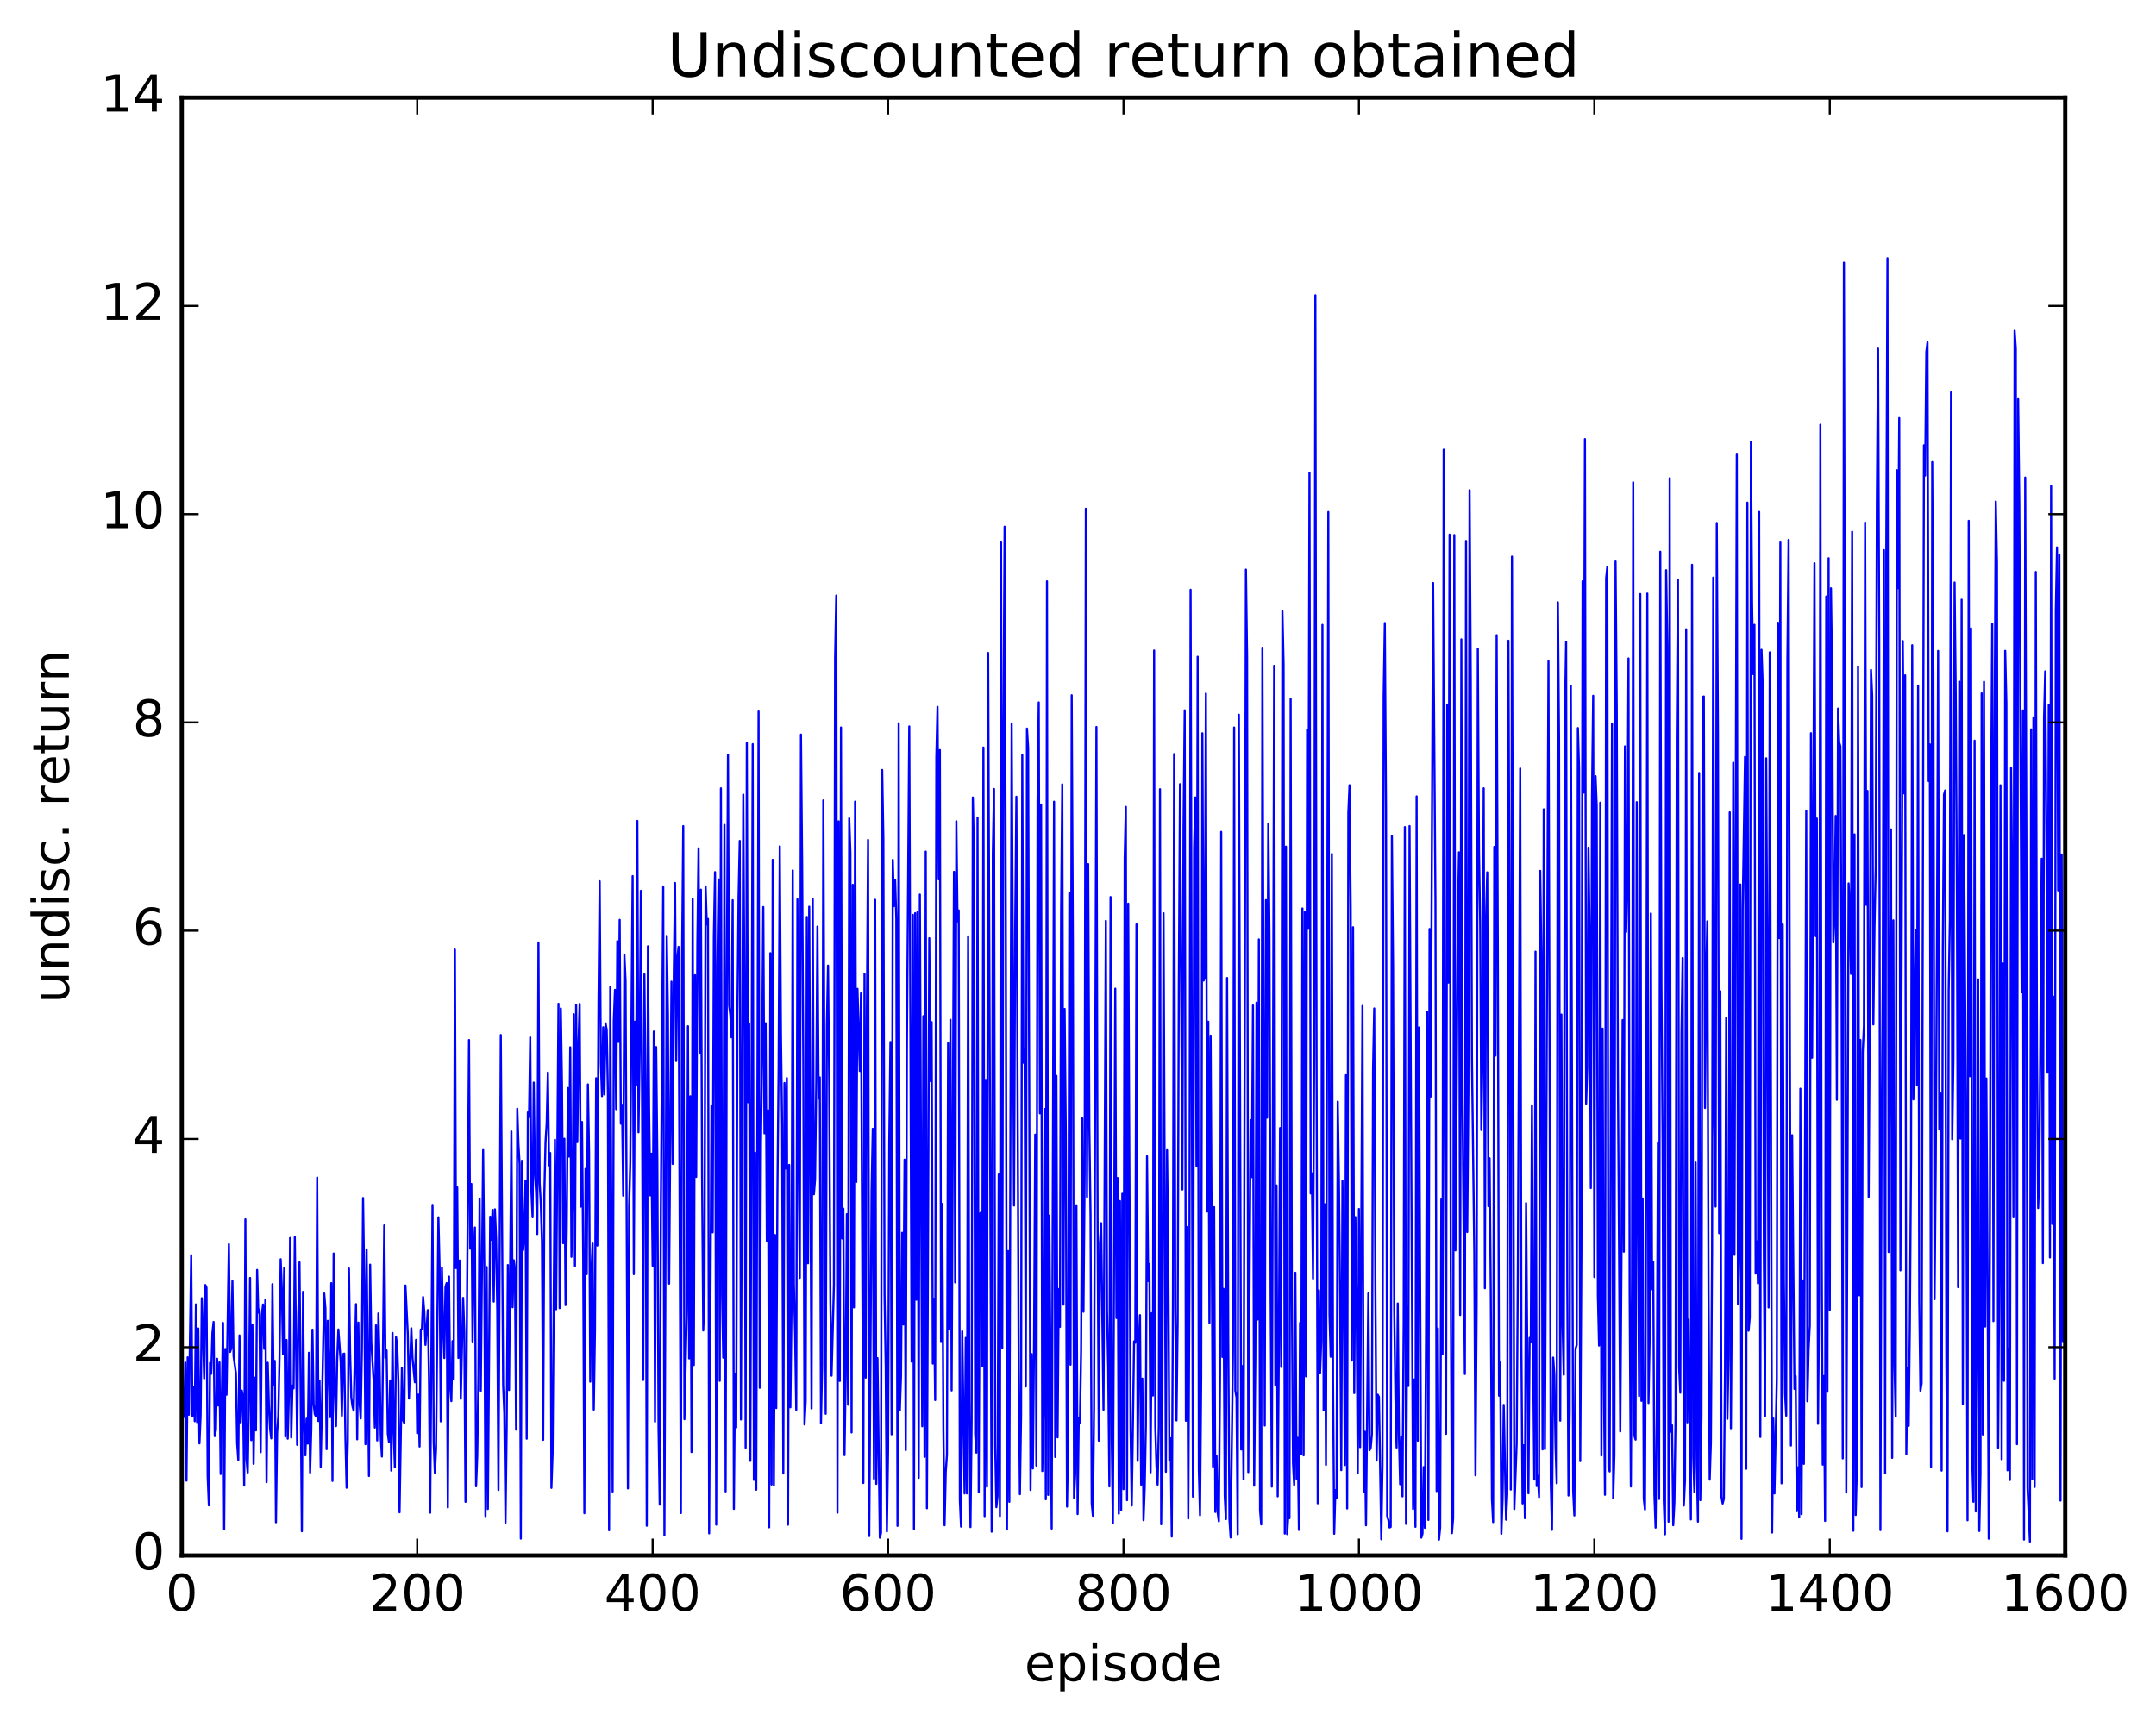 <?xml version="1.0" encoding="utf-8" standalone="no"?>
<!DOCTYPE svg PUBLIC "-//W3C//DTD SVG 1.1//EN"
  "http://www.w3.org/Graphics/SVG/1.1/DTD/svg11.dtd">
<!-- Created with matplotlib (http://matplotlib.org/) -->
<svg height="408pt" version="1.1" viewBox="0 0 511 408" width="511pt" xmlns="http://www.w3.org/2000/svg" xmlns:xlink="http://www.w3.org/1999/xlink">
 <defs>
  <style type="text/css">
*{stroke-linecap:butt;stroke-linejoin:round;stroke-miterlimit:100000;}
  </style>
 </defs>
 <g id="figure_1">
  <g id="patch_1">
   <path d="M 0 408.169 
L 511.954 408.169 
L 511.954 0 
L 0 0 
z
" style="fill:#ffffff;"/>
  </g>
  <g id="axes_1">
   <g id="patch_2">
    <path d="M 43.084 368.742 
L 489.484 368.742 
L 489.484 23.142 
L 43.084 23.142 
z
" style="fill:#ffffff;"/>
   </g>
   <g id="line2d_1">
    <path clip-path="url(#p9b97df85aa)" d="M 43.084 329.442 
L 43.363 334.36 
L 43.642 335.906 
L 43.921 323.018 
L 44.2 351.016 
L 44.479 321.769 
L 44.758 335.385 
L 45.316 297.548 
L 45.595 335.79 
L 45.874 328.805 
L 46.153 336.916 
L 46.432 309.215 
L 46.711 337.178 
L 46.99 314.926 
L 47.269 342.181 
L 47.548 335.585 
L 47.827 307.75 
L 48.106 315.586 
L 48.385 326.762 
L 48.664 304.624 
L 48.943 305.247 
L 49.222 350.047 
L 49.501 356.871 
L 49.78 323.091 
L 50.059 325.69 
L 50.338 315.979 
L 50.617 313.377 
L 50.896 340.456 
L 51.175 338.927 
L 51.454 322.116 
L 51.733 333.196 
L 52.012 322.962 
L 52.291 349.445 
L 52.849 313.619 
L 53.128 362.525 
L 53.407 319.789 
L 53.686 330.646 
L 54.244 294.948 
L 54.523 320.496 
L 54.802 319.654 
L 55.081 303.662 
L 55.36 321.496 
L 55.918 325.547 
L 56.197 342.08 
L 56.476 346.132 
L 56.755 316.577 
L 57.034 337.212 
L 57.313 329.648 
L 57.592 331.229 
L 57.871 352.171 
L 58.15 289.051 
L 58.429 345.958 
L 58.708 349.106 
L 58.987 331.701 
L 59.266 302.939 
L 59.545 341.409 
L 59.824 314.014 
L 60.103 347.031 
L 60.382 326.593 
L 60.661 339.1 
L 60.94 301.046 
L 61.219 311.163 
L 61.498 310.44 
L 61.777 344.255 
L 62.056 311.776 
L 62.335 309.242 
L 62.614 319.746 
L 62.893 308.084 
L 63.172 351.365 
L 63.451 323.056 
L 63.73 333.095 
L 64.009 338.765 
L 64.288 340.995 
L 64.567 304.417 
L 64.846 328.343 
L 65.125 322.613 
L 65.404 360.877 
L 65.683 339.521 
L 65.962 335.631 
L 66.241 322.302 
L 66.52 298.515 
L 66.799 305.693 
L 67.078 321.059 
L 67.357 300.623 
L 67.636 340.546 
L 67.915 317.664 
L 68.194 341.055 
L 68.473 330.666 
L 68.752 293.476 
L 69.031 340.798 
L 69.31 328.478 
L 69.589 329.121 
L 69.868 293.214 
L 70.426 342.514 
L 70.705 311.389 
L 70.984 299.235 
L 71.542 363.008 
L 71.821 306.25 
L 72.1 337.294 
L 72.379 345.01 
L 72.658 336.313 
L 72.937 342.233 
L 73.216 320.684 
L 73.495 349.097 
L 73.774 338.817 
L 74.053 315.206 
L 74.332 332.863 
L 74.611 335.243 
L 74.89 335.802 
L 75.169 279.137 
L 75.448 336.876 
L 75.727 327.307 
L 76.006 347.761 
L 76.843 306.633 
L 77.122 310.09 
L 77.401 343.551 
L 77.68 313.108 
L 78.238 335.951 
L 78.517 304.176 
L 78.796 351.071 
L 79.075 297.152 
L 79.354 329.205 
L 79.633 338.077 
L 79.912 322.362 
L 80.191 315.155 
L 80.749 322.834 
L 81.028 335.625 
L 81.307 321.024 
L 81.586 320.88 
L 81.865 340.836 
L 82.144 352.693 
L 82.423 341.699 
L 82.702 300.714 
L 82.981 320.728 
L 83.26 331.235 
L 83.539 333.373 
L 83.818 334.402 
L 84.376 309.157 
L 84.655 341.21 
L 84.934 313.528 
L 85.213 332.487 
L 85.492 336.254 
L 85.771 319.784 
L 86.05 283.998 
L 86.329 303.766 
L 86.608 342.364 
L 86.887 296.166 
L 87.445 349.907 
L 87.724 299.801 
L 88.003 318.256 
L 88.561 327.332 
L 88.84 338.434 
L 89.119 314.189 
L 89.398 341.48 
L 89.677 311.364 
L 89.956 322.62 
L 90.235 340.463 
L 90.514 345.298 
L 91.072 290.483 
L 91.351 321.878 
L 91.63 320.129 
L 91.909 339.857 
L 92.188 341.861 
L 92.467 327.26 
L 92.746 348.62 
L 93.025 315.986 
L 93.304 338.984 
L 93.583 347.842 
L 93.862 316.972 
L 94.141 318.99 
L 94.42 327.502 
L 94.699 358.511 
L 95.257 324.274 
L 95.536 336.703 
L 95.815 337.361 
L 96.094 304.732 
L 96.652 316.234 
L 96.931 331.542 
L 97.489 314.879 
L 97.768 321.973 
L 98.326 327.677 
L 98.605 317.635 
L 98.884 339.769 
L 99.163 330.601 
L 99.442 342.924 
L 99.721 315.191 
L 100 315.043 
L 100.279 307.47 
L 100.558 311.012 
L 100.837 318.821 
L 101.395 310.571 
L 101.674 327.077 
L 101.953 358.608 
L 102.511 285.63 
L 102.79 341.848 
L 103.069 349.182 
L 103.348 343.539 
L 103.906 288.572 
L 104.185 300.423 
L 104.464 336.946 
L 104.743 300.465 
L 105.022 314.769 
L 105.301 321.937 
L 105.58 305.056 
L 105.859 304.164 
L 106.138 357.355 
L 106.417 302.636 
L 106.696 328.22 
L 106.975 332.158 
L 107.254 317.92 
L 107.533 326.908 
L 107.812 225.104 
L 108.091 300.62 
L 108.37 281.477 
L 108.649 321.908 
L 108.928 298.811 
L 109.207 331.608 
L 109.765 307.68 
L 110.044 315.883 
L 110.323 356.029 
L 110.881 284.312 
L 111.16 246.541 
L 111.439 296.015 
L 111.718 280.664 
L 111.997 318.223 
L 112.276 297.379 
L 112.555 290.989 
L 112.834 352.349 
L 113.113 345.087 
L 113.392 326.167 
L 113.671 284.222 
L 113.95 329.692 
L 114.508 272.629 
L 114.787 300.837 
L 115.066 359.409 
L 115.345 300.366 
L 115.624 357.722 
L 116.182 288.437 
L 116.461 293.879 
L 116.74 286.819 
L 117.019 308.567 
L 117.298 286.682 
L 117.577 293.48 
L 117.856 310.554 
L 118.135 353.222 
L 118.693 245.353 
L 119.251 328.348 
L 119.53 334.961 
L 119.809 360.961 
L 120.088 338.143 
L 120.367 299.893 
L 120.646 329.521 
L 121.204 268.221 
L 121.483 309.901 
L 121.762 298.744 
L 122.041 301.003 
L 122.32 338.917 
L 122.599 262.832 
L 122.878 271.233 
L 123.157 275.99 
L 123.436 364.75 
L 123.715 275.169 
L 123.994 296.331 
L 124.273 292.938 
L 124.552 279.856 
L 124.831 341.063 
L 125.11 263.701 
L 125.389 264.786 
L 125.668 245.919 
L 125.947 282.339 
L 126.226 288.574 
L 126.505 256.627 
L 126.784 277.943 
L 127.063 282.563 
L 127.342 292.546 
L 127.621 223.413 
L 127.9 280.445 
L 128.179 285.301 
L 128.458 294.45 
L 128.737 341.334 
L 129.016 282.876 
L 129.295 270.815 
L 129.574 266.216 
L 129.853 254.253 
L 130.132 276.242 
L 130.411 273.327 
L 130.69 352.73 
L 130.969 344.555 
L 131.527 270.176 
L 131.806 310.38 
L 132.364 237.95 
L 132.643 310.107 
L 132.922 239.066 
L 133.201 257.273 
L 133.48 294.716 
L 133.759 269.941 
L 134.038 309.388 
L 134.317 291.451 
L 134.596 257.929 
L 134.875 274.178 
L 135.154 248.267 
L 135.433 297.939 
L 135.712 286.285 
L 135.991 240.432 
L 136.27 300.096 
L 136.549 238.205 
L 136.828 270.755 
L 137.107 247.728 
L 137.386 237.993 
L 137.665 286.044 
L 137.944 265.976 
L 138.223 297.592 
L 138.502 358.73 
L 138.781 277.09 
L 139.06 302.048 
L 139.339 257.065 
L 139.618 273.158 
L 139.897 327.545 
L 140.176 301.265 
L 140.455 294.81 
L 140.734 334.165 
L 141.013 315.343 
L 141.292 255.595 
L 141.571 295.271 
L 141.85 238.102 
L 142.129 208.908 
L 142.408 251.998 
L 142.687 259.856 
L 142.966 243.521 
L 143.245 259.44 
L 143.524 242.573 
L 143.803 244.213 
L 144.082 258.93 
L 144.361 362.775 
L 144.64 233.972 
L 145.198 353.601 
L 145.477 242.028 
L 145.756 234.655 
L 146.035 262.947 
L 146.314 223.09 
L 146.593 247 
L 146.872 218.051 
L 147.151 266.386 
L 147.43 261.912 
L 147.709 283.438 
L 147.988 226.386 
L 148.267 232.49 
L 148.825 352.852 
L 149.104 286.15 
L 149.383 275.766 
L 149.941 207.678 
L 150.22 302.054 
L 150.499 242.208 
L 150.778 257.338 
L 151.057 194.605 
L 151.336 268.425 
L 151.615 249.081 
L 151.894 211.179 
L 152.173 258.391 
L 152.452 327.136 
L 152.731 230.959 
L 153.01 258.817 
L 153.289 361.692 
L 153.568 224.326 
L 153.847 262.758 
L 154.126 283.374 
L 154.405 273.495 
L 154.684 300.089 
L 154.963 244.528 
L 155.242 337.014 
L 155.521 248.209 
L 155.8 274.818 
L 156.079 338.387 
L 156.358 356.709 
L 156.637 286.156 
L 157.195 210.147 
L 157.474 363.926 
L 158.032 221.846 
L 158.311 240.543 
L 158.59 304.306 
L 159.148 232.703 
L 159.427 275.917 
L 159.706 230.7 
L 159.985 209.315 
L 160.264 251.527 
L 160.543 227.108 
L 160.822 224.459 
L 161.38 358.688 
L 161.659 227.084 
L 161.938 195.828 
L 162.217 336.445 
L 162.775 310.875 
L 163.054 243.28 
L 163.333 322.037 
L 163.612 259.889 
L 163.891 344.227 
L 164.17 213.102 
L 164.449 323.601 
L 164.728 231.173 
L 165.007 279.007 
L 165.286 223.572 
L 165.565 201.097 
L 165.844 249.552 
L 166.123 210.898 
L 166.402 279.153 
L 166.681 315.405 
L 166.96 307.347 
L 167.239 210.126 
L 167.518 219.159 
L 167.797 217.83 
L 168.076 363.505 
L 168.634 262.173 
L 168.913 292.142 
L 169.192 221.934 
L 169.471 206.743 
L 169.75 361.442 
L 170.029 229.062 
L 170.308 208.478 
L 170.587 327.348 
L 170.866 186.877 
L 171.145 307.013 
L 171.424 321.856 
L 171.703 195.549 
L 171.982 353.571 
L 172.261 234.426 
L 172.54 178.97 
L 172.819 238.339 
L 173.098 240.594 
L 173.377 245.907 
L 173.656 213.394 
L 173.935 357.706 
L 174.214 325.632 
L 174.493 338.402 
L 174.772 240.413 
L 175.051 212.622 
L 175.33 199.336 
L 175.609 336.507 
L 176.167 188.365 
L 176.446 236.903 
L 176.725 343.213 
L 177.004 176.034 
L 177.283 261.296 
L 177.562 242.61 
L 177.841 346.329 
L 178.399 176.395 
L 178.678 350.82 
L 178.957 273.243 
L 179.236 353.158 
L 179.794 168.66 
L 180.073 328.994 
L 180.352 271.56 
L 180.631 248.807 
L 180.91 215.02 
L 181.189 268.669 
L 181.468 242.569 
L 181.747 294.259 
L 182.026 263.204 
L 182.305 362.073 
L 182.584 225.963 
L 182.863 351.928 
L 183.142 203.818 
L 183.421 352.145 
L 183.7 292.765 
L 183.979 333.802 
L 184.258 282.479 
L 184.537 253.692 
L 184.816 200.624 
L 185.095 245.243 
L 185.374 266.813 
L 185.653 349.313 
L 185.932 256.734 
L 186.211 277.014 
L 186.49 255.568 
L 186.769 361.454 
L 187.048 276.158 
L 187.327 333.623 
L 187.606 310.024 
L 187.885 206.331 
L 188.164 304.453 
L 188.443 316.281 
L 188.722 334.226 
L 189.001 213.167 
L 189.28 272.369 
L 189.559 302.941 
L 189.838 174.126 
L 190.117 204.585 
L 190.396 252.69 
L 190.675 337.7 
L 190.954 332.114 
L 191.233 217.362 
L 191.512 299.48 
L 191.791 214.94 
L 192.349 333.898 
L 192.628 213.117 
L 192.907 283.117 
L 193.186 279.539 
L 193.465 256.672 
L 193.744 219.649 
L 194.023 260.412 
L 194.302 255.404 
L 194.581 337.393 
L 194.86 323.638 
L 195.139 189.733 
L 195.697 335.158 
L 195.976 243.146 
L 196.255 228.904 
L 196.534 257.27 
L 196.813 308.38 
L 197.092 326.121 
L 197.65 304.598 
L 197.929 155.862 
L 198.208 141.186 
L 198.487 358.604 
L 198.766 194.701 
L 199.045 327.381 
L 199.324 172.452 
L 199.603 293.586 
L 199.882 286.51 
L 200.161 344.964 
L 200.44 325.999 
L 200.719 287.812 
L 200.998 333.001 
L 201.277 193.988 
L 201.556 202.176 
L 201.835 339.579 
L 202.114 209.749 
L 202.393 309.944 
L 202.672 190.035 
L 202.951 280.204 
L 203.23 234.402 
L 203.788 253.895 
L 204.067 235.481 
L 204.625 351.563 
L 204.904 230.834 
L 205.183 326.584 
L 205.462 239.789 
L 205.741 199.097 
L 206.02 364.142 
L 206.578 282.287 
L 206.857 267.582 
L 207.136 350.545 
L 207.415 213.294 
L 207.694 351.773 
L 207.973 321.959 
L 208.531 364.535 
L 208.81 363.435 
L 209.089 182.514 
L 209.368 198.647 
L 209.647 306.853 
L 209.926 324.115 
L 210.205 363.053 
L 210.484 343.886 
L 210.763 271.084 
L 211.042 247.013 
L 211.321 340.028 
L 211.6 203.822 
L 211.879 214.804 
L 212.158 208.586 
L 212.437 217.81 
L 212.716 361.731 
L 212.995 171.454 
L 213.274 334.344 
L 213.553 326.15 
L 213.832 292.238 
L 214.111 313.98 
L 214.39 274.9 
L 214.669 343.767 
L 214.948 247.58 
L 215.506 172.209 
L 216.064 322.797 
L 216.343 216.876 
L 216.622 362.495 
L 216.901 216.476 
L 217.18 308.117 
L 217.459 216.143 
L 217.738 350.348 
L 218.017 212.057 
L 218.575 338.119 
L 218.854 240.882 
L 219.133 345.376 
L 219.412 201.874 
L 219.691 357.555 
L 220.249 222.406 
L 220.528 256.272 
L 220.807 242.29 
L 221.086 323.254 
L 221.365 307.879 
L 221.644 331.899 
L 221.923 179.461 
L 222.202 167.567 
L 222.481 208.455 
L 222.76 177.805 
L 223.039 318.134 
L 223.318 285.401 
L 223.597 338.66 
L 223.876 361.584 
L 224.155 348.937 
L 224.434 344.866 
L 224.713 247.299 
L 224.992 315.165 
L 225.271 241.752 
L 225.55 329.622 
L 226.108 206.667 
L 226.387 304.009 
L 226.666 194.678 
L 226.945 218.426 
L 227.224 215.808 
L 227.503 355.749 
L 227.782 361.906 
L 228.061 315.606 
L 228.619 354.037 
L 228.898 317.159 
L 229.177 354.034 
L 229.456 221.941 
L 229.735 331.073 
L 230.014 362.015 
L 230.293 336.783 
L 230.572 189.049 
L 230.851 202.529 
L 231.13 340.024 
L 231.409 344.365 
L 231.688 193.789 
L 231.967 353.732 
L 232.246 287.745 
L 232.525 287.433 
L 232.804 323.874 
L 233.083 177.197 
L 233.362 359.425 
L 233.641 255.995 
L 233.92 352.445 
L 234.199 154.783 
L 235.036 363.108 
L 235.315 202.349 
L 235.594 187.026 
L 235.873 342.571 
L 236.152 357.302 
L 236.431 354.636 
L 236.71 278.421 
L 236.989 359.394 
L 237.268 128.565 
L 237.547 319.544 
L 237.826 171.939 
L 238.105 124.853 
L 238.384 217.75 
L 238.663 362.572 
L 238.942 296.568 
L 239.221 356.022 
L 239.779 171.59 
L 240.337 285.789 
L 240.616 220.005 
L 240.895 188.864 
L 241.453 324.164 
L 241.732 354.213 
L 242.011 335.423 
L 242.29 178.889 
L 242.569 251.923 
L 242.848 248.856 
L 243.127 328.678 
L 243.406 172.712 
L 243.685 177.316 
L 244.243 353.216 
L 244.522 321.004 
L 244.801 348.13 
L 245.08 318.049 
L 245.359 268.971 
L 245.638 347.448 
L 245.917 189.788 
L 246.196 166.51 
L 246.475 263.932 
L 246.754 190.711 
L 247.033 348.726 
L 247.312 335.182 
L 247.591 262.903 
L 247.87 355.414 
L 248.149 137.804 
L 248.428 354.385 
L 248.707 288.184 
L 249.265 362.379 
L 249.823 190.04 
L 250.102 345.392 
L 250.381 255.034 
L 250.66 340.749 
L 250.939 305.58 
L 251.218 314.552 
L 251.497 216.152 
L 251.776 185.941 
L 252.055 309.281 
L 252.334 239.172 
L 252.613 268.657 
L 252.892 357.166 
L 253.171 341.081 
L 253.45 211.711 
L 253.729 323.521 
L 254.008 164.81 
L 254.287 224.029 
L 254.566 355.108 
L 254.845 349.343 
L 255.124 285.721 
L 255.403 358.931 
L 255.682 336.139 
L 255.961 337.22 
L 256.24 319.936 
L 256.519 265.11 
L 256.798 310.963 
L 257.077 277.853 
L 257.356 120.599 
L 257.635 283.758 
L 257.914 204.845 
L 258.193 267.282 
L 258.472 288.084 
L 258.751 356.373 
L 259.03 359.335 
L 259.309 333.493 
L 259.867 172.332 
L 260.146 290.537 
L 260.425 341.529 
L 260.704 294.739 
L 260.983 289.962 
L 261.541 334.206 
L 262.099 218.288 
L 262.378 310.599 
L 262.657 324.23 
L 262.936 352.375 
L 263.215 212.643 
L 263.494 340.754 
L 263.773 361.114 
L 264.331 234.369 
L 264.61 312.449 
L 264.889 279.259 
L 265.168 358.83 
L 265.447 284.716 
L 265.726 357.955 
L 266.005 282.991 
L 266.284 353.031 
L 266.563 203.58 
L 266.842 191.276 
L 267.121 355.635 
L 267.4 214.219 
L 267.958 338.711 
L 268.237 356.908 
L 268.795 317.976 
L 269.074 318.297 
L 269.353 219.103 
L 269.632 346.34 
L 269.911 318.799 
L 270.19 311.765 
L 270.469 351.977 
L 270.748 326.82 
L 271.027 360.393 
L 271.306 352.866 
L 271.585 338.042 
L 271.864 274.093 
L 272.143 303.689 
L 272.422 299.656 
L 272.701 349.047 
L 272.98 311.307 
L 273.259 330.826 
L 273.538 154.205 
L 273.817 338.207 
L 274.096 347.48 
L 274.375 351.951 
L 274.654 338.2 
L 274.933 187.082 
L 275.212 361.347 
L 275.491 333.059 
L 275.77 216.474 
L 276.328 348.906 
L 276.607 272.651 
L 276.886 296.691 
L 277.165 346.216 
L 277.444 340.956 
L 277.723 364.262 
L 278.002 308.08 
L 278.281 178.762 
L 278.56 310.525 
L 278.839 336.741 
L 279.118 313.628 
L 279.397 233.072 
L 279.676 185.898 
L 280.234 281.983 
L 280.513 195.979 
L 280.792 168.387 
L 281.071 336.817 
L 281.35 290.875 
L 281.629 359.972 
L 281.908 303.795 
L 282.187 139.802 
L 282.745 354.806 
L 283.024 201.095 
L 283.303 189.034 
L 283.582 276.384 
L 283.861 155.677 
L 284.14 348.39 
L 284.419 359.211 
L 284.698 326.644 
L 284.977 173.823 
L 285.256 232.458 
L 285.535 231.816 
L 285.814 164.412 
L 286.093 287.209 
L 286.372 242.208 
L 286.651 313.592 
L 286.93 245.499 
L 287.488 347.688 
L 287.767 286.161 
L 288.046 358.426 
L 288.325 345.139 
L 288.604 358.581 
L 288.883 360.652 
L 289.162 325.595 
L 289.441 197.205 
L 289.72 321.682 
L 289.999 305.532 
L 290.278 354.583 
L 290.557 360.119 
L 290.836 231.838 
L 291.115 317.899 
L 291.394 360.225 
L 291.673 364.484 
L 292.231 320.4 
L 292.51 172.449 
L 292.789 329.7 
L 293.068 331.272 
L 293.347 363.717 
L 293.626 169.423 
L 294.184 343.627 
L 294.463 323.843 
L 294.742 350.718 
L 295.3 135.028 
L 295.579 155.783 
L 295.858 348.986 
L 296.416 265.535 
L 296.695 279.052 
L 296.974 238.346 
L 297.253 352.199 
L 297.532 321.964 
L 297.811 237.679 
L 298.09 312.807 
L 298.369 222.687 
L 298.648 358.071 
L 298.927 361.397 
L 299.206 153.549 
L 299.764 337.951 
L 300.043 213.371 
L 300.322 264.961 
L 300.601 195.235 
L 300.88 221.697 
L 301.159 307.055 
L 301.438 352.432 
L 301.996 157.829 
L 302.275 328.322 
L 302.554 281.017 
L 302.833 354.727 
L 303.112 319.457 
L 303.391 267.421 
L 303.67 324.041 
L 303.949 144.88 
L 304.228 157.529 
L 304.507 363.556 
L 304.786 200.685 
L 305.065 363.681 
L 305.344 359.039 
L 305.623 359.906 
L 305.902 165.684 
L 306.181 305.412 
L 306.46 346.842 
L 306.739 352.022 
L 307.018 301.714 
L 307.297 350.582 
L 307.576 340.853 
L 307.855 362.691 
L 308.134 313.596 
L 308.413 344.733 
L 308.692 215.351 
L 308.971 345.007 
L 309.25 216.197 
L 309.529 326.287 
L 309.808 172.979 
L 310.087 220.178 
L 310.366 112.059 
L 310.645 282.923 
L 310.924 278.15 
L 311.203 303.108 
L 311.482 250.028 
L 311.761 69.998 
L 312.04 252.28 
L 312.319 356.383 
L 312.598 305.895 
L 312.877 325.447 
L 313.156 317.966 
L 313.435 148.131 
L 313.714 334.355 
L 313.993 285.481 
L 314.272 347.274 
L 314.83 121.376 
L 315.109 311.683 
L 315.388 321.636 
L 315.667 202.442 
L 315.946 327.187 
L 316.225 363.604 
L 316.504 353.245 
L 316.783 355.141 
L 317.062 261.146 
L 317.341 279.651 
L 317.62 307.962 
L 317.899 348.519 
L 318.178 279.899 
L 318.457 300.269 
L 318.736 347.302 
L 319.015 254.884 
L 319.294 357.601 
L 319.573 192.691 
L 319.852 186.134 
L 320.131 215.528 
L 320.41 322.538 
L 320.689 219.809 
L 320.968 330.245 
L 321.247 288.526 
L 321.526 307.544 
L 321.805 349.215 
L 322.084 286.605 
L 322.363 343.059 
L 322.921 238.465 
L 323.2 353.639 
L 323.479 339.393 
L 323.758 361.596 
L 324.316 306.601 
L 324.595 343.793 
L 324.874 343.245 
L 325.153 340.019 
L 325.432 253.342 
L 325.711 239.061 
L 325.99 306.217 
L 326.269 346.251 
L 326.548 330.626 
L 326.827 331.156 
L 327.385 364.904 
L 327.664 347.303 
L 327.943 165.092 
L 328.222 147.692 
L 328.501 191.478 
L 328.78 359.362 
L 329.059 360.332 
L 329.338 362.114 
L 329.617 361.979 
L 329.896 198.217 
L 330.175 229.227 
L 330.454 310.606 
L 330.733 331.471 
L 331.012 343.156 
L 331.291 309 
L 331.57 340.636 
L 331.849 351.862 
L 332.128 340.531 
L 332.407 354.744 
L 332.686 313.909 
L 332.965 196.07 
L 333.244 361.252 
L 333.523 309.748 
L 333.802 328.569 
L 334.081 195.82 
L 334.918 357.718 
L 335.197 327.011 
L 335.476 361.955 
L 335.755 188.783 
L 336.034 341.537 
L 336.313 243.572 
L 336.871 364.528 
L 337.15 363.593 
L 337.429 347.789 
L 337.708 362.186 
L 337.987 317.822 
L 338.266 239.85 
L 338.545 360.317 
L 338.824 220.223 
L 339.103 259.95 
L 339.661 138.189 
L 340.219 213.578 
L 340.498 353.486 
L 340.777 314.918 
L 341.056 364.983 
L 341.335 362.137 
L 341.614 284.331 
L 341.893 321.023 
L 342.172 106.599 
L 342.451 264.872 
L 342.73 339.92 
L 343.009 167.012 
L 343.288 232.935 
L 343.567 126.727 
L 343.846 300.561 
L 344.125 363.459 
L 344.404 359.896 
L 344.683 126.832 
L 344.962 296.408 
L 345.52 218.503 
L 345.799 202.042 
L 346.078 311.735 
L 346.357 151.555 
L 346.636 260.925 
L 347.194 325.731 
L 347.473 128.228 
L 347.752 292.07 
L 348.031 258.494 
L 348.31 116.201 
L 348.589 160.486 
L 348.868 250.536 
L 349.426 296.738 
L 349.705 349.748 
L 349.984 309.73 
L 350.263 153.8 
L 350.542 202.012 
L 350.821 218.797 
L 351.1 267.88 
L 351.379 249.874 
L 351.658 186.867 
L 351.937 305.384 
L 352.216 217.376 
L 352.495 206.792 
L 352.774 285.936 
L 353.053 274.57 
L 353.332 306.189 
L 353.611 355.367 
L 353.89 360.834 
L 354.169 200.747 
L 354.448 250.238 
L 354.727 150.567 
L 355.006 225.435 
L 355.285 330.865 
L 355.564 323.011 
L 355.843 363.615 
L 356.122 355.495 
L 356.401 333.049 
L 356.959 360.263 
L 357.238 354.198 
L 357.517 151.881 
L 357.796 227.875 
L 358.075 353.121 
L 358.354 131.94 
L 358.912 357.744 
L 359.47 342.097 
L 359.749 301.485 
L 360.307 182.174 
L 360.586 319.019 
L 360.865 356.414 
L 361.144 342.61 
L 361.423 359.902 
L 361.702 285.204 
L 362.26 354 
L 362.539 317.153 
L 362.818 318.237 
L 363.097 262.022 
L 363.376 322.588 
L 363.655 350.749 
L 363.934 225.586 
L 364.213 352.285 
L 364.492 349.869 
L 364.771 354.914 
L 365.05 206.44 
L 365.329 226.76 
L 365.608 343.602 
L 365.887 191.854 
L 366.166 343.519 
L 366.724 220.489 
L 367.003 156.72 
L 367.561 351.793 
L 367.84 362.673 
L 368.119 321.833 
L 368.398 325.8 
L 368.677 342.553 
L 368.956 351.629 
L 369.235 142.787 
L 369.514 175.239 
L 369.793 336.78 
L 370.072 240.499 
L 370.351 313.905 
L 370.63 325.901 
L 370.909 169.557 
L 371.188 152.137 
L 371.467 304.358 
L 371.746 354.533 
L 372.025 334.778 
L 372.304 162.545 
L 372.862 353.562 
L 373.141 359.258 
L 373.42 319.76 
L 373.699 318.85 
L 373.978 172.59 
L 374.257 182.047 
L 374.536 346.379 
L 374.815 296.424 
L 375.094 137.789 
L 375.373 187.888 
L 375.652 104.09 
L 375.931 261.642 
L 376.21 253.061 
L 376.489 200.946 
L 376.768 222.399 
L 377.047 281.64 
L 377.326 188.767 
L 377.605 164.932 
L 377.884 302.745 
L 378.163 183.992 
L 378.442 190.974 
L 378.721 307.035 
L 379 318.978 
L 379.279 190.282 
L 379.558 345.042 
L 379.837 243.844 
L 380.116 325.051 
L 380.395 354.355 
L 380.674 137.058 
L 380.953 134.326 
L 381.232 347.845 
L 381.511 348.826 
L 382.069 171.515 
L 382.348 355.165 
L 382.627 344.797 
L 382.906 133.093 
L 383.185 167.175 
L 383.464 255.2 
L 384.022 339.343 
L 384.301 299.86 
L 384.58 241.815 
L 384.859 296.726 
L 385.138 176.925 
L 385.417 220.92 
L 385.696 208.14 
L 385.975 156.082 
L 386.254 306.899 
L 386.533 352.402 
L 386.812 302.431 
L 387.091 114.341 
L 387.37 340.35 
L 387.649 341.286 
L 387.928 190.149 
L 388.207 287.417 
L 388.486 330.951 
L 388.765 140.81 
L 389.044 332.092 
L 389.323 284.113 
L 389.602 355.303 
L 389.881 357.85 
L 390.16 282.908 
L 390.439 140.704 
L 390.718 332.612 
L 390.997 316.5 
L 391.276 216.547 
L 391.555 305.613 
L 391.834 299.145 
L 392.113 354.198 
L 392.392 362.143 
L 392.671 335.767 
L 392.95 270.947 
L 393.229 355.343 
L 393.508 130.785 
L 393.787 233.341 
L 394.066 270.938 
L 394.345 355.826 
L 394.624 363.729 
L 394.903 135.171 
L 395.182 153.287 
L 395.461 360.74 
L 395.74 113.352 
L 396.019 339.403 
L 396.298 337.879 
L 396.577 361.576 
L 396.856 356.18 
L 397.135 335.609 
L 397.414 174.879 
L 397.693 137.448 
L 397.972 324.079 
L 398.251 330.161 
L 398.53 244.902 
L 398.809 227.092 
L 399.088 356.916 
L 399.367 350.907 
L 399.646 149.171 
L 399.925 337.193 
L 400.204 312.818 
L 400.762 360.202 
L 401.041 133.884 
L 401.32 345.278 
L 401.599 353.781 
L 401.878 275.586 
L 402.157 347.073 
L 402.436 360.728 
L 402.715 183.243 
L 402.994 355.625 
L 403.273 335.741 
L 403.552 165.235 
L 403.831 165.093 
L 404.11 262.647 
L 404.389 231.565 
L 404.668 218.415 
L 404.947 306.648 
L 405.226 350.774 
L 405.505 341.966 
L 405.784 296.45 
L 406.063 136.923 
L 406.342 266.387 
L 406.621 286.03 
L 406.9 123.971 
L 407.179 173.912 
L 407.458 292.351 
L 407.737 234.954 
L 408.016 354.878 
L 408.295 356.433 
L 408.574 355.311 
L 408.853 325.054 
L 409.132 241.342 
L 409.411 336.359 
L 409.69 321.754 
L 409.969 192.563 
L 410.248 338.598 
L 410.527 298.707 
L 410.806 180.799 
L 411.085 297.472 
L 411.643 107.564 
L 411.922 309.184 
L 412.201 296.188 
L 412.48 209.666 
L 412.759 364.81 
L 413.038 215.372 
L 413.596 179.421 
L 413.875 348.191 
L 414.154 119.145 
L 414.433 315.468 
L 414.712 312.372 
L 414.991 104.774 
L 415.27 143.213 
L 415.549 159.798 
L 415.828 148.117 
L 416.107 301.907 
L 416.386 294.294 
L 416.665 304.243 
L 416.944 121.357 
L 417.223 340.647 
L 417.502 154.035 
L 417.781 161.994 
L 418.06 297.473 
L 418.339 335.686 
L 418.618 179.756 
L 418.897 231.302 
L 419.176 309.952 
L 419.455 154.643 
L 420.013 363.314 
L 420.292 336.262 
L 420.571 354.046 
L 421.129 327.022 
L 421.408 147.624 
L 421.687 222.378 
L 421.966 128.583 
L 422.245 351.645 
L 422.524 219.151 
L 422.803 303.447 
L 423.082 330.36 
L 423.361 335.601 
L 423.64 156.477 
L 423.919 127.978 
L 424.477 342.684 
L 424.756 269.105 
L 425.314 329.26 
L 425.593 326.22 
L 425.872 358.247 
L 426.151 347.867 
L 426.43 359.679 
L 426.709 258.088 
L 426.988 358.951 
L 427.267 303.533 
L 427.546 347.031 
L 428.104 192.212 
L 428.383 332.196 
L 428.662 319.86 
L 428.941 314.16 
L 429.22 173.807 
L 429.499 250.729 
L 430.057 133.508 
L 430.336 221.903 
L 430.615 194.033 
L 430.894 337.535 
L 431.173 306.608 
L 431.452 100.693 
L 431.731 289.02 
L 432.01 347.213 
L 432.289 326.205 
L 432.568 360.554 
L 432.847 141.395 
L 433.126 329.955 
L 433.405 132.326 
L 433.684 310.528 
L 433.963 139.451 
L 434.242 160.283 
L 434.521 223.405 
L 434.8 216.929 
L 435.079 193.421 
L 435.358 260.706 
L 435.637 167.971 
L 435.916 176.019 
L 436.195 176.922 
L 436.474 229.82 
L 436.753 345.736 
L 437.032 62.26 
L 437.311 179.795 
L 437.59 353.831 
L 438.148 209.418 
L 438.427 215.846 
L 438.706 230.867 
L 438.985 126.051 
L 439.264 362.89 
L 439.543 197.794 
L 439.822 359.146 
L 440.101 348.073 
L 440.38 157.968 
L 440.659 307.071 
L 440.938 246.536 
L 441.217 352.526 
L 441.496 249.445 
L 441.775 243.26 
L 442.054 123.87 
L 442.333 214.504 
L 442.612 187.489 
L 442.891 283.751 
L 443.17 240.805 
L 443.449 158.791 
L 443.728 164.876 
L 444.007 242.858 
L 444.286 219.414 
L 444.565 205.561 
L 444.844 119.09 
L 445.123 82.64 
L 445.402 151.8 
L 445.681 362.732 
L 445.96 269.936 
L 446.239 233.299 
L 446.518 130.409 
L 446.797 349.247 
L 447.076 130.776 
L 447.355 61.209 
L 447.634 296.801 
L 448.192 196.606 
L 448.471 345.614 
L 448.75 218.17 
L 449.029 323.669 
L 449.308 335.758 
L 449.587 111.469 
L 449.866 139.426 
L 450.145 99.103 
L 450.424 301.152 
L 450.982 151.968 
L 451.261 188.072 
L 451.54 160.084 
L 451.819 344.772 
L 452.098 324.322 
L 452.377 338.02 
L 452.656 314.292 
L 452.935 275.414 
L 453.214 152.953 
L 453.493 260.622 
L 454.051 220.438 
L 454.33 257.303 
L 454.609 162.514 
L 454.888 308.354 
L 455.167 329.693 
L 455.446 327.953 
L 456.004 105.562 
L 456.283 112.738 
L 456.562 83.404 
L 456.841 81.156 
L 457.12 185.174 
L 457.399 176.457 
L 457.678 347.766 
L 457.957 109.533 
L 458.236 160.17 
L 458.515 307.991 
L 458.794 275.776 
L 459.073 225.64 
L 459.352 154.296 
L 459.631 267.745 
L 459.91 259.21 
L 460.189 348.625 
L 460.468 225.006 
L 460.747 188.376 
L 461.026 187.367 
L 461.305 320.902 
L 461.584 363.032 
L 461.863 234.686 
L 462.142 218.115 
L 462.421 93.003 
L 462.7 270.093 
L 462.979 251.255 
L 463.258 138.085 
L 463.537 164.876 
L 463.816 213.671 
L 464.095 305.141 
L 464.374 161.569 
L 464.653 269.903 
L 464.932 142.15 
L 465.211 332.867 
L 465.49 197.961 
L 466.048 275.883 
L 466.327 360.404 
L 466.606 123.466 
L 466.885 255.136 
L 467.164 148.955 
L 467.443 346.046 
L 467.722 356.023 
L 468.001 175.571 
L 468.28 358.31 
L 468.559 320.948 
L 468.838 232.17 
L 469.117 362.95 
L 469.396 349.296 
L 469.675 164.355 
L 469.954 340.066 
L 470.233 161.626 
L 470.512 314.476 
L 470.791 255.666 
L 471.07 300.337 
L 471.349 364.765 
L 471.628 292.631 
L 471.907 189.163 
L 472.186 147.9 
L 472.465 313.186 
L 472.744 173.839 
L 473.023 118.888 
L 473.302 133.381 
L 473.581 343.208 
L 473.86 301.156 
L 474.139 186.146 
L 474.418 345.941 
L 474.697 228.392 
L 474.976 327.339 
L 475.255 154.284 
L 475.534 166.651 
L 475.813 348.559 
L 476.092 319.71 
L 476.371 350.85 
L 476.65 182.004 
L 476.929 211.561 
L 477.208 288.574 
L 477.487 78.384 
L 477.766 82.605 
L 478.045 342.362 
L 478.324 94.62 
L 478.603 119.224 
L 479.161 235.235 
L 479.44 168.417 
L 479.719 364.977 
L 479.998 113.202 
L 480.277 199.433 
L 480.556 352.807 
L 481.114 365.466 
L 481.393 172.899 
L 481.672 350.631 
L 481.951 170.057 
L 482.23 352.508 
L 482.509 135.583 
L 482.788 249.684 
L 483.067 286.389 
L 483.346 278.855 
L 483.904 203.572 
L 484.183 299.446 
L 484.462 170.15 
L 484.741 159.154 
L 485.02 198.626 
L 485.299 254.286 
L 485.578 167.1 
L 485.857 298.089 
L 486.136 115.196 
L 486.415 290.137 
L 486.694 236.268 
L 486.973 326.827 
L 487.252 144.834 
L 487.531 129.757 
L 487.81 211.078 
L 488.089 131.454 
L 488.368 355.737 
L 488.647 202.571 
L 488.926 318.138 
L 489.205 310.879 
L 489.205 310.879 
" style="fill:none;stroke:#0000ff;stroke-linecap:square;stroke-width:0.5;"/>
   </g>
   <g id="patch_3">
    <path d="M 43.084 368.742 
L 43.084 23.142 
" style="fill:none;stroke:#000000;stroke-linecap:square;stroke-linejoin:miter;"/>
   </g>
   <g id="patch_4">
    <path d="M 489.484 368.742 
L 489.484 23.142 
" style="fill:none;stroke:#000000;stroke-linecap:square;stroke-linejoin:miter;"/>
   </g>
   <g id="patch_5">
    <path d="M 43.084 368.742 
L 489.484 368.742 
" style="fill:none;stroke:#000000;stroke-linecap:square;stroke-linejoin:miter;"/>
   </g>
   <g id="patch_6">
    <path d="M 43.084 23.142 
L 489.484 23.142 
" style="fill:none;stroke:#000000;stroke-linecap:square;stroke-linejoin:miter;"/>
   </g>
   <g id="matplotlib.axis_1">
    <g id="xtick_1">
     <g id="line2d_2">
      <defs>
       <path d="M 0 0 
L 0 -4 
" id="m648901eedf" style="stroke:#000000;stroke-width:0.5;"/>
      </defs>
      <g>
       <use style="stroke:#000000;stroke-width:0.5;" x="43.084" xlink:href="#m648901eedf" y="368.742"/>
      </g>
     </g>
     <g id="line2d_3">
      <defs>
       <path d="M 0 0 
L 0 4 
" id="m20470c1945" style="stroke:#000000;stroke-width:0.5;"/>
      </defs>
      <g>
       <use style="stroke:#000000;stroke-width:0.5;" x="43.084" xlink:href="#m20470c1945" y="23.142"/>
      </g>
     </g>
     <g id="text_1">
      <!-- 0 -->
      <defs>
       <path d="M 31.781 66.406 
Q 24.172 66.406 20.328 58.906 
Q 16.5 51.422 16.5 36.375 
Q 16.5 21.391 20.328 13.891 
Q 24.172 6.391 31.781 6.391 
Q 39.453 6.391 43.281 13.891 
Q 47.125 21.391 47.125 36.375 
Q 47.125 51.422 43.281 58.906 
Q 39.453 66.406 31.781 66.406 
M 31.781 74.219 
Q 44.047 74.219 50.516 64.516 
Q 56.984 54.828 56.984 36.375 
Q 56.984 17.969 50.516 8.266 
Q 44.047 -1.422 31.781 -1.422 
Q 19.531 -1.422 13.062 8.266 
Q 6.594 17.969 6.594 36.375 
Q 6.594 54.828 13.062 64.516 
Q 19.531 74.219 31.781 74.219 
" id="BitstreamVeraSans-Roman-30"/>
      </defs>
      <g transform="translate(39.266 381.86)scale(0.12 -0.12)">
       <use xlink:href="#BitstreamVeraSans-Roman-30"/>
      </g>
     </g>
    </g>
    <g id="xtick_2">
     <g id="line2d_4">
      <g>
       <use style="stroke:#000000;stroke-width:0.5;" x="98.884" xlink:href="#m648901eedf" y="368.742"/>
      </g>
     </g>
     <g id="line2d_5">
      <g>
       <use style="stroke:#000000;stroke-width:0.5;" x="98.884" xlink:href="#m20470c1945" y="23.142"/>
      </g>
     </g>
     <g id="text_2">
      <!-- 200 -->
      <defs>
       <path d="M 19.188 8.297 
L 53.609 8.297 
L 53.609 0 
L 7.328 0 
L 7.328 8.297 
Q 12.938 14.109 22.625 23.891 
Q 32.328 33.688 34.812 36.531 
Q 39.547 41.844 41.422 45.531 
Q 43.312 49.219 43.312 52.781 
Q 43.312 58.594 39.234 62.25 
Q 35.156 65.922 28.609 65.922 
Q 23.969 65.922 18.812 64.312 
Q 13.672 62.703 7.812 59.422 
L 7.812 69.391 
Q 13.766 71.781 18.938 73 
Q 24.125 74.219 28.422 74.219 
Q 39.75 74.219 46.484 68.547 
Q 53.219 62.891 53.219 53.422 
Q 53.219 48.922 51.531 44.891 
Q 49.859 40.875 45.406 35.406 
Q 44.188 33.984 37.641 27.219 
Q 31.109 20.453 19.188 8.297 
" id="BitstreamVeraSans-Roman-32"/>
      </defs>
      <g transform="translate(87.431 381.86)scale(0.12 -0.12)">
       <use xlink:href="#BitstreamVeraSans-Roman-32"/>
       <use x="63.623" xlink:href="#BitstreamVeraSans-Roman-30"/>
       <use x="127.246" xlink:href="#BitstreamVeraSans-Roman-30"/>
      </g>
     </g>
    </g>
    <g id="xtick_3">
     <g id="line2d_6">
      <g>
       <use style="stroke:#000000;stroke-width:0.5;" x="154.684" xlink:href="#m648901eedf" y="368.742"/>
      </g>
     </g>
     <g id="line2d_7">
      <g>
       <use style="stroke:#000000;stroke-width:0.5;" x="154.684" xlink:href="#m20470c1945" y="23.142"/>
      </g>
     </g>
     <g id="text_3">
      <!-- 400 -->
      <defs>
       <path d="M 37.797 64.312 
L 12.891 25.391 
L 37.797 25.391 
z
M 35.203 72.906 
L 47.609 72.906 
L 47.609 25.391 
L 58.016 25.391 
L 58.016 17.188 
L 47.609 17.188 
L 47.609 0 
L 37.797 0 
L 37.797 17.188 
L 4.891 17.188 
L 4.891 26.703 
z
" id="BitstreamVeraSans-Roman-34"/>
      </defs>
      <g transform="translate(143.231 381.86)scale(0.12 -0.12)">
       <use xlink:href="#BitstreamVeraSans-Roman-34"/>
       <use x="63.623" xlink:href="#BitstreamVeraSans-Roman-30"/>
       <use x="127.246" xlink:href="#BitstreamVeraSans-Roman-30"/>
      </g>
     </g>
    </g>
    <g id="xtick_4">
     <g id="line2d_8">
      <g>
       <use style="stroke:#000000;stroke-width:0.5;" x="210.484" xlink:href="#m648901eedf" y="368.742"/>
      </g>
     </g>
     <g id="line2d_9">
      <g>
       <use style="stroke:#000000;stroke-width:0.5;" x="210.484" xlink:href="#m20470c1945" y="23.142"/>
      </g>
     </g>
     <g id="text_4">
      <!-- 600 -->
      <defs>
       <path d="M 33.016 40.375 
Q 26.375 40.375 22.484 35.828 
Q 18.609 31.297 18.609 23.391 
Q 18.609 15.531 22.484 10.953 
Q 26.375 6.391 33.016 6.391 
Q 39.656 6.391 43.531 10.953 
Q 47.406 15.531 47.406 23.391 
Q 47.406 31.297 43.531 35.828 
Q 39.656 40.375 33.016 40.375 
M 52.594 71.297 
L 52.594 62.312 
Q 48.875 64.062 45.094 64.984 
Q 41.312 65.922 37.594 65.922 
Q 27.828 65.922 22.672 59.328 
Q 17.531 52.734 16.797 39.406 
Q 19.672 43.656 24.016 45.922 
Q 28.375 48.188 33.594 48.188 
Q 44.578 48.188 50.953 41.516 
Q 57.328 34.859 57.328 23.391 
Q 57.328 12.156 50.688 5.359 
Q 44.047 -1.422 33.016 -1.422 
Q 20.359 -1.422 13.672 8.266 
Q 6.984 17.969 6.984 36.375 
Q 6.984 53.656 15.188 63.938 
Q 23.391 74.219 37.203 74.219 
Q 40.922 74.219 44.703 73.484 
Q 48.484 72.75 52.594 71.297 
" id="BitstreamVeraSans-Roman-36"/>
      </defs>
      <g transform="translate(199.031 381.86)scale(0.12 -0.12)">
       <use xlink:href="#BitstreamVeraSans-Roman-36"/>
       <use x="63.623" xlink:href="#BitstreamVeraSans-Roman-30"/>
       <use x="127.246" xlink:href="#BitstreamVeraSans-Roman-30"/>
      </g>
     </g>
    </g>
    <g id="xtick_5">
     <g id="line2d_10">
      <g>
       <use style="stroke:#000000;stroke-width:0.5;" x="266.284" xlink:href="#m648901eedf" y="368.742"/>
      </g>
     </g>
     <g id="line2d_11">
      <g>
       <use style="stroke:#000000;stroke-width:0.5;" x="266.284" xlink:href="#m20470c1945" y="23.142"/>
      </g>
     </g>
     <g id="text_5">
      <!-- 800 -->
      <defs>
       <path d="M 31.781 34.625 
Q 24.75 34.625 20.719 30.859 
Q 16.703 27.094 16.703 20.516 
Q 16.703 13.922 20.719 10.156 
Q 24.75 6.391 31.781 6.391 
Q 38.812 6.391 42.859 10.172 
Q 46.922 13.969 46.922 20.516 
Q 46.922 27.094 42.891 30.859 
Q 38.875 34.625 31.781 34.625 
M 21.922 38.812 
Q 15.578 40.375 12.031 44.719 
Q 8.5 49.078 8.5 55.328 
Q 8.5 64.062 14.719 69.141 
Q 20.953 74.219 31.781 74.219 
Q 42.672 74.219 48.875 69.141 
Q 55.078 64.062 55.078 55.328 
Q 55.078 49.078 51.531 44.719 
Q 48 40.375 41.703 38.812 
Q 48.828 37.156 52.797 32.312 
Q 56.781 27.484 56.781 20.516 
Q 56.781 9.906 50.312 4.234 
Q 43.844 -1.422 31.781 -1.422 
Q 19.734 -1.422 13.25 4.234 
Q 6.781 9.906 6.781 20.516 
Q 6.781 27.484 10.781 32.312 
Q 14.797 37.156 21.922 38.812 
M 18.312 54.391 
Q 18.312 48.734 21.844 45.562 
Q 25.391 42.391 31.781 42.391 
Q 38.141 42.391 41.719 45.562 
Q 45.312 48.734 45.312 54.391 
Q 45.312 60.062 41.719 63.234 
Q 38.141 66.406 31.781 66.406 
Q 25.391 66.406 21.844 63.234 
Q 18.312 60.062 18.312 54.391 
" id="BitstreamVeraSans-Roman-38"/>
      </defs>
      <g transform="translate(254.831 381.86)scale(0.12 -0.12)">
       <use xlink:href="#BitstreamVeraSans-Roman-38"/>
       <use x="63.623" xlink:href="#BitstreamVeraSans-Roman-30"/>
       <use x="127.246" xlink:href="#BitstreamVeraSans-Roman-30"/>
      </g>
     </g>
    </g>
    <g id="xtick_6">
     <g id="line2d_12">
      <g>
       <use style="stroke:#000000;stroke-width:0.5;" x="322.084" xlink:href="#m648901eedf" y="368.742"/>
      </g>
     </g>
     <g id="line2d_13">
      <g>
       <use style="stroke:#000000;stroke-width:0.5;" x="322.084" xlink:href="#m20470c1945" y="23.142"/>
      </g>
     </g>
     <g id="text_6">
      <!-- 1000 -->
      <defs>
       <path d="M 12.406 8.297 
L 28.516 8.297 
L 28.516 63.922 
L 10.984 60.406 
L 10.984 69.391 
L 28.422 72.906 
L 38.281 72.906 
L 38.281 8.297 
L 54.391 8.297 
L 54.391 0 
L 12.406 0 
z
" id="BitstreamVeraSans-Roman-31"/>
      </defs>
      <g transform="translate(306.814 381.86)scale(0.12 -0.12)">
       <use xlink:href="#BitstreamVeraSans-Roman-31"/>
       <use x="63.623" xlink:href="#BitstreamVeraSans-Roman-30"/>
       <use x="127.246" xlink:href="#BitstreamVeraSans-Roman-30"/>
       <use x="190.869" xlink:href="#BitstreamVeraSans-Roman-30"/>
      </g>
     </g>
    </g>
    <g id="xtick_7">
     <g id="line2d_14">
      <g>
       <use style="stroke:#000000;stroke-width:0.5;" x="377.884" xlink:href="#m648901eedf" y="368.742"/>
      </g>
     </g>
     <g id="line2d_15">
      <g>
       <use style="stroke:#000000;stroke-width:0.5;" x="377.884" xlink:href="#m20470c1945" y="23.142"/>
      </g>
     </g>
     <g id="text_7">
      <!-- 1200 -->
      <g transform="translate(362.614 381.86)scale(0.12 -0.12)">
       <use xlink:href="#BitstreamVeraSans-Roman-31"/>
       <use x="63.623" xlink:href="#BitstreamVeraSans-Roman-32"/>
       <use x="127.246" xlink:href="#BitstreamVeraSans-Roman-30"/>
       <use x="190.869" xlink:href="#BitstreamVeraSans-Roman-30"/>
      </g>
     </g>
    </g>
    <g id="xtick_8">
     <g id="line2d_16">
      <g>
       <use style="stroke:#000000;stroke-width:0.5;" x="433.684" xlink:href="#m648901eedf" y="368.742"/>
      </g>
     </g>
     <g id="line2d_17">
      <g>
       <use style="stroke:#000000;stroke-width:0.5;" x="433.684" xlink:href="#m20470c1945" y="23.142"/>
      </g>
     </g>
     <g id="text_8">
      <!-- 1400 -->
      <g transform="translate(418.414 381.86)scale(0.12 -0.12)">
       <use xlink:href="#BitstreamVeraSans-Roman-31"/>
       <use x="63.623" xlink:href="#BitstreamVeraSans-Roman-34"/>
       <use x="127.246" xlink:href="#BitstreamVeraSans-Roman-30"/>
       <use x="190.869" xlink:href="#BitstreamVeraSans-Roman-30"/>
      </g>
     </g>
    </g>
    <g id="xtick_9">
     <g id="line2d_18">
      <g>
       <use style="stroke:#000000;stroke-width:0.5;" x="489.484" xlink:href="#m648901eedf" y="368.742"/>
      </g>
     </g>
     <g id="line2d_19">
      <g>
       <use style="stroke:#000000;stroke-width:0.5;" x="489.484" xlink:href="#m20470c1945" y="23.142"/>
      </g>
     </g>
     <g id="text_9">
      <!-- 1600 -->
      <g transform="translate(474.214 381.86)scale(0.12 -0.12)">
       <use xlink:href="#BitstreamVeraSans-Roman-31"/>
       <use x="63.623" xlink:href="#BitstreamVeraSans-Roman-36"/>
       <use x="127.246" xlink:href="#BitstreamVeraSans-Roman-30"/>
       <use x="190.869" xlink:href="#BitstreamVeraSans-Roman-30"/>
      </g>
     </g>
    </g>
    <g id="text_10">
     <!-- episode -->
     <defs>
      <path d="M 56.203 29.594 
L 56.203 25.203 
L 14.891 25.203 
Q 15.484 15.922 20.484 11.062 
Q 25.484 6.203 34.422 6.203 
Q 39.594 6.203 44.453 7.469 
Q 49.312 8.734 54.109 11.281 
L 54.109 2.781 
Q 49.266 0.734 44.188 -0.344 
Q 39.109 -1.422 33.891 -1.422 
Q 20.797 -1.422 13.156 6.188 
Q 5.516 13.812 5.516 26.812 
Q 5.516 40.234 12.766 48.109 
Q 20.016 56 32.328 56 
Q 43.359 56 49.781 48.891 
Q 56.203 41.797 56.203 29.594 
M 47.219 32.234 
Q 47.125 39.594 43.094 43.984 
Q 39.062 48.391 32.422 48.391 
Q 24.906 48.391 20.391 44.141 
Q 15.875 39.891 15.188 32.172 
z
" id="BitstreamVeraSans-Roman-65"/>
      <path d="M 18.109 8.203 
L 18.109 -20.797 
L 9.078 -20.797 
L 9.078 54.688 
L 18.109 54.688 
L 18.109 46.391 
Q 20.953 51.266 25.266 53.625 
Q 29.594 56 35.594 56 
Q 45.562 56 51.781 48.094 
Q 58.016 40.188 58.016 27.297 
Q 58.016 14.406 51.781 6.484 
Q 45.562 -1.422 35.594 -1.422 
Q 29.594 -1.422 25.266 0.953 
Q 20.953 3.328 18.109 8.203 
M 48.688 27.297 
Q 48.688 37.203 44.609 42.844 
Q 40.531 48.484 33.406 48.484 
Q 26.266 48.484 22.188 42.844 
Q 18.109 37.203 18.109 27.297 
Q 18.109 17.391 22.188 11.75 
Q 26.266 6.109 33.406 6.109 
Q 40.531 6.109 44.609 11.75 
Q 48.688 17.391 48.688 27.297 
" id="BitstreamVeraSans-Roman-70"/>
      <path d="M 45.406 46.391 
L 45.406 75.984 
L 54.391 75.984 
L 54.391 0 
L 45.406 0 
L 45.406 8.203 
Q 42.578 3.328 38.25 0.953 
Q 33.938 -1.422 27.875 -1.422 
Q 17.969 -1.422 11.734 6.484 
Q 5.516 14.406 5.516 27.297 
Q 5.516 40.188 11.734 48.094 
Q 17.969 56 27.875 56 
Q 33.938 56 38.25 53.625 
Q 42.578 51.266 45.406 46.391 
M 14.797 27.297 
Q 14.797 17.391 18.875 11.75 
Q 22.953 6.109 30.078 6.109 
Q 37.203 6.109 41.297 11.75 
Q 45.406 17.391 45.406 27.297 
Q 45.406 37.203 41.297 42.844 
Q 37.203 48.484 30.078 48.484 
Q 22.953 48.484 18.875 42.844 
Q 14.797 37.203 14.797 27.297 
" id="BitstreamVeraSans-Roman-64"/>
      <path d="M 9.422 54.688 
L 18.406 54.688 
L 18.406 0 
L 9.422 0 
z
M 9.422 75.984 
L 18.406 75.984 
L 18.406 64.594 
L 9.422 64.594 
z
" id="BitstreamVeraSans-Roman-69"/>
      <path d="M 30.609 48.391 
Q 23.391 48.391 19.188 42.75 
Q 14.984 37.109 14.984 27.297 
Q 14.984 17.484 19.156 11.844 
Q 23.344 6.203 30.609 6.203 
Q 37.797 6.203 41.984 11.859 
Q 46.188 17.531 46.188 27.297 
Q 46.188 37.016 41.984 42.703 
Q 37.797 48.391 30.609 48.391 
M 30.609 56 
Q 42.328 56 49.016 48.375 
Q 55.719 40.766 55.719 27.297 
Q 55.719 13.875 49.016 6.219 
Q 42.328 -1.422 30.609 -1.422 
Q 18.844 -1.422 12.172 6.219 
Q 5.516 13.875 5.516 27.297 
Q 5.516 40.766 12.172 48.375 
Q 18.844 56 30.609 56 
" id="BitstreamVeraSans-Roman-6f"/>
      <path d="M 44.281 53.078 
L 44.281 44.578 
Q 40.484 46.531 36.375 47.5 
Q 32.281 48.484 27.875 48.484 
Q 21.188 48.484 17.844 46.438 
Q 14.5 44.391 14.5 40.281 
Q 14.5 37.156 16.891 35.375 
Q 19.281 33.594 26.516 31.984 
L 29.594 31.297 
Q 39.156 29.25 43.188 25.516 
Q 47.219 21.781 47.219 15.094 
Q 47.219 7.469 41.188 3.016 
Q 35.156 -1.422 24.609 -1.422 
Q 20.219 -1.422 15.453 -0.562 
Q 10.688 0.297 5.422 2 
L 5.422 11.281 
Q 10.406 8.688 15.234 7.391 
Q 20.062 6.109 24.812 6.109 
Q 31.156 6.109 34.562 8.281 
Q 37.984 10.453 37.984 14.406 
Q 37.984 18.062 35.516 20.016 
Q 33.062 21.969 24.703 23.781 
L 21.578 24.516 
Q 13.234 26.266 9.516 29.906 
Q 5.812 33.547 5.812 39.891 
Q 5.812 47.609 11.281 51.797 
Q 16.75 56 26.812 56 
Q 31.781 56 36.172 55.266 
Q 40.578 54.547 44.281 53.078 
" id="BitstreamVeraSans-Roman-73"/>
     </defs>
     <g transform="translate(242.818 398.474)scale(0.12 -0.12)">
      <use xlink:href="#BitstreamVeraSans-Roman-65"/>
      <use x="61.523" xlink:href="#BitstreamVeraSans-Roman-70"/>
      <use x="125.0" xlink:href="#BitstreamVeraSans-Roman-69"/>
      <use x="152.783" xlink:href="#BitstreamVeraSans-Roman-73"/>
      <use x="204.883" xlink:href="#BitstreamVeraSans-Roman-6f"/>
      <use x="266.064" xlink:href="#BitstreamVeraSans-Roman-64"/>
      <use x="329.541" xlink:href="#BitstreamVeraSans-Roman-65"/>
     </g>
    </g>
   </g>
   <g id="matplotlib.axis_2">
    <g id="ytick_1">
     <g id="line2d_20">
      <defs>
       <path d="M 0 0 
L 4 0 
" id="m9db54e6834" style="stroke:#000000;stroke-width:0.5;"/>
      </defs>
      <g>
       <use style="stroke:#000000;stroke-width:0.5;" x="43.084" xlink:href="#m9db54e6834" y="368.742"/>
      </g>
     </g>
     <g id="line2d_21">
      <defs>
       <path d="M 0 0 
L -4 0 
" id="m985e7c3e7f" style="stroke:#000000;stroke-width:0.5;"/>
      </defs>
      <g>
       <use style="stroke:#000000;stroke-width:0.5;" x="489.484" xlink:href="#m985e7c3e7f" y="368.742"/>
      </g>
     </g>
     <g id="text_11">
      <!-- 0 -->
      <g transform="translate(31.449 372.053)scale(0.12 -0.12)">
       <use xlink:href="#BitstreamVeraSans-Roman-30"/>
      </g>
     </g>
    </g>
    <g id="ytick_2">
     <g id="line2d_22">
      <g>
       <use style="stroke:#000000;stroke-width:0.5;" x="43.084" xlink:href="#m9db54e6834" y="319.37"/>
      </g>
     </g>
     <g id="line2d_23">
      <g>
       <use style="stroke:#000000;stroke-width:0.5;" x="489.484" xlink:href="#m985e7c3e7f" y="319.37"/>
      </g>
     </g>
     <g id="text_12">
      <!-- 2 -->
      <g transform="translate(31.449 322.682)scale(0.12 -0.12)">
       <use xlink:href="#BitstreamVeraSans-Roman-32"/>
      </g>
     </g>
    </g>
    <g id="ytick_3">
     <g id="line2d_24">
      <g>
       <use style="stroke:#000000;stroke-width:0.5;" x="43.084" xlink:href="#m9db54e6834" y="269.999"/>
      </g>
     </g>
     <g id="line2d_25">
      <g>
       <use style="stroke:#000000;stroke-width:0.5;" x="489.484" xlink:href="#m985e7c3e7f" y="269.999"/>
      </g>
     </g>
     <g id="text_13">
      <!-- 4 -->
      <g transform="translate(31.449 273.31)scale(0.12 -0.12)">
       <use xlink:href="#BitstreamVeraSans-Roman-34"/>
      </g>
     </g>
    </g>
    <g id="ytick_4">
     <g id="line2d_26">
      <g>
       <use style="stroke:#000000;stroke-width:0.5;" x="43.084" xlink:href="#m9db54e6834" y="220.627"/>
      </g>
     </g>
     <g id="line2d_27">
      <g>
       <use style="stroke:#000000;stroke-width:0.5;" x="489.484" xlink:href="#m985e7c3e7f" y="220.627"/>
      </g>
     </g>
     <g id="text_14">
      <!-- 6 -->
      <g transform="translate(31.449 223.939)scale(0.12 -0.12)">
       <use xlink:href="#BitstreamVeraSans-Roman-36"/>
      </g>
     </g>
    </g>
    <g id="ytick_5">
     <g id="line2d_28">
      <g>
       <use style="stroke:#000000;stroke-width:0.5;" x="43.084" xlink:href="#m9db54e6834" y="171.256"/>
      </g>
     </g>
     <g id="line2d_29">
      <g>
       <use style="stroke:#000000;stroke-width:0.5;" x="489.484" xlink:href="#m985e7c3e7f" y="171.256"/>
      </g>
     </g>
     <g id="text_15">
      <!-- 8 -->
      <g transform="translate(31.449 174.567)scale(0.12 -0.12)">
       <use xlink:href="#BitstreamVeraSans-Roman-38"/>
      </g>
     </g>
    </g>
    <g id="ytick_6">
     <g id="line2d_30">
      <g>
       <use style="stroke:#000000;stroke-width:0.5;" x="43.084" xlink:href="#m9db54e6834" y="121.885"/>
      </g>
     </g>
     <g id="line2d_31">
      <g>
       <use style="stroke:#000000;stroke-width:0.5;" x="489.484" xlink:href="#m985e7c3e7f" y="121.885"/>
      </g>
     </g>
     <g id="text_16">
      <!-- 10 -->
      <g transform="translate(23.814 125.196)scale(0.12 -0.12)">
       <use xlink:href="#BitstreamVeraSans-Roman-31"/>
       <use x="63.623" xlink:href="#BitstreamVeraSans-Roman-30"/>
      </g>
     </g>
    </g>
    <g id="ytick_7">
     <g id="line2d_32">
      <g>
       <use style="stroke:#000000;stroke-width:0.5;" x="43.084" xlink:href="#m9db54e6834" y="72.513"/>
      </g>
     </g>
     <g id="line2d_33">
      <g>
       <use style="stroke:#000000;stroke-width:0.5;" x="489.484" xlink:href="#m985e7c3e7f" y="72.513"/>
      </g>
     </g>
     <g id="text_17">
      <!-- 12 -->
      <g transform="translate(23.814 75.824)scale(0.12 -0.12)">
       <use xlink:href="#BitstreamVeraSans-Roman-31"/>
       <use x="63.623" xlink:href="#BitstreamVeraSans-Roman-32"/>
      </g>
     </g>
    </g>
    <g id="ytick_8">
     <g id="line2d_34">
      <g>
       <use style="stroke:#000000;stroke-width:0.5;" x="43.084" xlink:href="#m9db54e6834" y="23.142"/>
      </g>
     </g>
     <g id="line2d_35">
      <g>
       <use style="stroke:#000000;stroke-width:0.5;" x="489.484" xlink:href="#m985e7c3e7f" y="23.142"/>
      </g>
     </g>
     <g id="text_18">
      <!-- 14 -->
      <g transform="translate(23.814 26.453)scale(0.12 -0.12)">
       <use xlink:href="#BitstreamVeraSans-Roman-31"/>
       <use x="63.623" xlink:href="#BitstreamVeraSans-Roman-34"/>
      </g>
     </g>
    </g>
    <g id="text_19">
     <!-- undisc. return -->
     <defs>
      <path d="M 10.688 12.406 
L 21 12.406 
L 21 0 
L 10.688 0 
z
" id="BitstreamVeraSans-Roman-2e"/>
      <path d="M 41.109 46.297 
Q 39.594 47.172 37.812 47.578 
Q 36.031 48 33.891 48 
Q 26.266 48 22.188 43.047 
Q 18.109 38.094 18.109 28.812 
L 18.109 0 
L 9.078 0 
L 9.078 54.688 
L 18.109 54.688 
L 18.109 46.188 
Q 20.953 51.172 25.484 53.578 
Q 30.031 56 36.531 56 
Q 37.453 56 38.578 55.875 
Q 39.703 55.766 41.062 55.516 
z
" id="BitstreamVeraSans-Roman-72"/>
      <path id="BitstreamVeraSans-Roman-20"/>
      <path d="M 48.781 52.594 
L 48.781 44.188 
Q 44.969 46.297 41.141 47.344 
Q 37.312 48.391 33.406 48.391 
Q 24.656 48.391 19.812 42.844 
Q 14.984 37.312 14.984 27.297 
Q 14.984 17.281 19.812 11.734 
Q 24.656 6.203 33.406 6.203 
Q 37.312 6.203 41.141 7.25 
Q 44.969 8.297 48.781 10.406 
L 48.781 2.094 
Q 45.016 0.344 40.984 -0.531 
Q 36.969 -1.422 32.422 -1.422 
Q 20.062 -1.422 12.781 6.344 
Q 5.516 14.109 5.516 27.297 
Q 5.516 40.672 12.859 48.328 
Q 20.219 56 33.016 56 
Q 37.156 56 41.109 55.141 
Q 45.062 54.297 48.781 52.594 
" id="BitstreamVeraSans-Roman-63"/>
      <path d="M 54.891 33.016 
L 54.891 0 
L 45.906 0 
L 45.906 32.719 
Q 45.906 40.484 42.875 44.328 
Q 39.844 48.188 33.797 48.188 
Q 26.516 48.188 22.312 43.547 
Q 18.109 38.922 18.109 30.906 
L 18.109 0 
L 9.078 0 
L 9.078 54.688 
L 18.109 54.688 
L 18.109 46.188 
Q 21.344 51.125 25.703 53.562 
Q 30.078 56 35.797 56 
Q 45.219 56 50.047 50.172 
Q 54.891 44.344 54.891 33.016 
" id="BitstreamVeraSans-Roman-6e"/>
      <path d="M 8.5 21.578 
L 8.5 54.688 
L 17.484 54.688 
L 17.484 21.922 
Q 17.484 14.156 20.5 10.266 
Q 23.531 6.391 29.594 6.391 
Q 36.859 6.391 41.078 11.031 
Q 45.312 15.672 45.312 23.688 
L 45.312 54.688 
L 54.297 54.688 
L 54.297 0 
L 45.312 0 
L 45.312 8.406 
Q 42.047 3.422 37.719 1 
Q 33.406 -1.422 27.688 -1.422 
Q 18.266 -1.422 13.375 4.438 
Q 8.5 10.297 8.5 21.578 
" id="BitstreamVeraSans-Roman-75"/>
      <path d="M 18.312 70.219 
L 18.312 54.688 
L 36.812 54.688 
L 36.812 47.703 
L 18.312 47.703 
L 18.312 18.016 
Q 18.312 11.328 20.141 9.422 
Q 21.969 7.516 27.594 7.516 
L 36.812 7.516 
L 36.812 0 
L 27.594 0 
Q 17.188 0 13.234 3.875 
Q 9.281 7.766 9.281 18.016 
L 9.281 47.703 
L 2.688 47.703 
L 2.688 54.688 
L 9.281 54.688 
L 9.281 70.219 
z
" id="BitstreamVeraSans-Roman-74"/>
     </defs>
     <g transform="translate(16.318 237.84)rotate(-90.0)scale(0.12 -0.12)">
      <use xlink:href="#BitstreamVeraSans-Roman-75"/>
      <use x="63.379" xlink:href="#BitstreamVeraSans-Roman-6e"/>
      <use x="126.758" xlink:href="#BitstreamVeraSans-Roman-64"/>
      <use x="190.234" xlink:href="#BitstreamVeraSans-Roman-69"/>
      <use x="218.018" xlink:href="#BitstreamVeraSans-Roman-73"/>
      <use x="270.117" xlink:href="#BitstreamVeraSans-Roman-63"/>
      <use x="325.098" xlink:href="#BitstreamVeraSans-Roman-2e"/>
      <use x="356.885" xlink:href="#BitstreamVeraSans-Roman-20"/>
      <use x="388.672" xlink:href="#BitstreamVeraSans-Roman-72"/>
      <use x="429.754" xlink:href="#BitstreamVeraSans-Roman-65"/>
      <use x="491.277" xlink:href="#BitstreamVeraSans-Roman-74"/>
      <use x="530.486" xlink:href="#BitstreamVeraSans-Roman-75"/>
      <use x="593.865" xlink:href="#BitstreamVeraSans-Roman-72"/>
      <use x="634.963" xlink:href="#BitstreamVeraSans-Roman-6e"/>
     </g>
    </g>
   </g>
   <g id="text_20">
    <!-- Undiscounted return obtained -->
    <defs>
     <path d="M 34.281 27.484 
Q 23.391 27.484 19.188 25 
Q 14.984 22.516 14.984 16.5 
Q 14.984 11.719 18.141 8.906 
Q 21.297 6.109 26.703 6.109 
Q 34.188 6.109 38.703 11.406 
Q 43.219 16.703 43.219 25.484 
L 43.219 27.484 
z
M 52.203 31.203 
L 52.203 0 
L 43.219 0 
L 43.219 8.297 
Q 40.141 3.328 35.547 0.953 
Q 30.953 -1.422 24.312 -1.422 
Q 15.922 -1.422 10.953 3.297 
Q 6 8.016 6 15.922 
Q 6 25.141 12.172 29.828 
Q 18.359 34.516 30.609 34.516 
L 43.219 34.516 
L 43.219 35.406 
Q 43.219 41.609 39.141 45 
Q 35.062 48.391 27.688 48.391 
Q 23 48.391 18.547 47.266 
Q 14.109 46.141 10.016 43.891 
L 10.016 52.203 
Q 14.938 54.109 19.578 55.047 
Q 24.219 56 28.609 56 
Q 40.484 56 46.344 49.844 
Q 52.203 43.703 52.203 31.203 
" id="BitstreamVeraSans-Roman-61"/>
     <path d="M 8.688 72.906 
L 18.609 72.906 
L 18.609 28.609 
Q 18.609 16.891 22.844 11.734 
Q 27.094 6.594 36.625 6.594 
Q 46.094 6.594 50.344 11.734 
Q 54.594 16.891 54.594 28.609 
L 54.594 72.906 
L 64.5 72.906 
L 64.5 27.391 
Q 64.5 13.141 57.438 5.859 
Q 50.391 -1.422 36.625 -1.422 
Q 22.797 -1.422 15.734 5.859 
Q 8.688 13.141 8.688 27.391 
z
" id="BitstreamVeraSans-Roman-55"/>
     <path d="M 48.688 27.297 
Q 48.688 37.203 44.609 42.844 
Q 40.531 48.484 33.406 48.484 
Q 26.266 48.484 22.188 42.844 
Q 18.109 37.203 18.109 27.297 
Q 18.109 17.391 22.188 11.75 
Q 26.266 6.109 33.406 6.109 
Q 40.531 6.109 44.609 11.75 
Q 48.688 17.391 48.688 27.297 
M 18.109 46.391 
Q 20.953 51.266 25.266 53.625 
Q 29.594 56 35.594 56 
Q 45.562 56 51.781 48.094 
Q 58.016 40.188 58.016 27.297 
Q 58.016 14.406 51.781 6.484 
Q 45.562 -1.422 35.594 -1.422 
Q 29.594 -1.422 25.266 0.953 
Q 20.953 3.328 18.109 8.203 
L 18.109 0 
L 9.078 0 
L 9.078 75.984 
L 18.109 75.984 
z
" id="BitstreamVeraSans-Roman-62"/>
    </defs>
    <g transform="translate(158.168 18.142)scale(0.144 -0.144)">
     <use xlink:href="#BitstreamVeraSans-Roman-55"/>
     <use x="73.193" xlink:href="#BitstreamVeraSans-Roman-6e"/>
     <use x="136.572" xlink:href="#BitstreamVeraSans-Roman-64"/>
     <use x="200.049" xlink:href="#BitstreamVeraSans-Roman-69"/>
     <use x="227.832" xlink:href="#BitstreamVeraSans-Roman-73"/>
     <use x="279.932" xlink:href="#BitstreamVeraSans-Roman-63"/>
     <use x="334.912" xlink:href="#BitstreamVeraSans-Roman-6f"/>
     <use x="396.094" xlink:href="#BitstreamVeraSans-Roman-75"/>
     <use x="459.473" xlink:href="#BitstreamVeraSans-Roman-6e"/>
     <use x="522.852" xlink:href="#BitstreamVeraSans-Roman-74"/>
     <use x="562.061" xlink:href="#BitstreamVeraSans-Roman-65"/>
     <use x="623.584" xlink:href="#BitstreamVeraSans-Roman-64"/>
     <use x="687.061" xlink:href="#BitstreamVeraSans-Roman-20"/>
     <use x="718.848" xlink:href="#BitstreamVeraSans-Roman-72"/>
     <use x="759.93" xlink:href="#BitstreamVeraSans-Roman-65"/>
     <use x="821.453" xlink:href="#BitstreamVeraSans-Roman-74"/>
     <use x="860.662" xlink:href="#BitstreamVeraSans-Roman-75"/>
     <use x="924.041" xlink:href="#BitstreamVeraSans-Roman-72"/>
     <use x="965.139" xlink:href="#BitstreamVeraSans-Roman-6e"/>
     <use x="1028.518" xlink:href="#BitstreamVeraSans-Roman-20"/>
     <use x="1060.305" xlink:href="#BitstreamVeraSans-Roman-6f"/>
     <use x="1121.486" xlink:href="#BitstreamVeraSans-Roman-62"/>
     <use x="1184.963" xlink:href="#BitstreamVeraSans-Roman-74"/>
     <use x="1224.172" xlink:href="#BitstreamVeraSans-Roman-61"/>
     <use x="1285.451" xlink:href="#BitstreamVeraSans-Roman-69"/>
     <use x="1313.234" xlink:href="#BitstreamVeraSans-Roman-6e"/>
     <use x="1376.613" xlink:href="#BitstreamVeraSans-Roman-65"/>
     <use x="1438.137" xlink:href="#BitstreamVeraSans-Roman-64"/>
    </g>
   </g>
  </g>
 </g>
 <defs>
  <clipPath id="p9b97df85aa">
   <rect height="345.6" width="446.4" x="43.084" y="23.142"/>
  </clipPath>
 </defs>
</svg>

